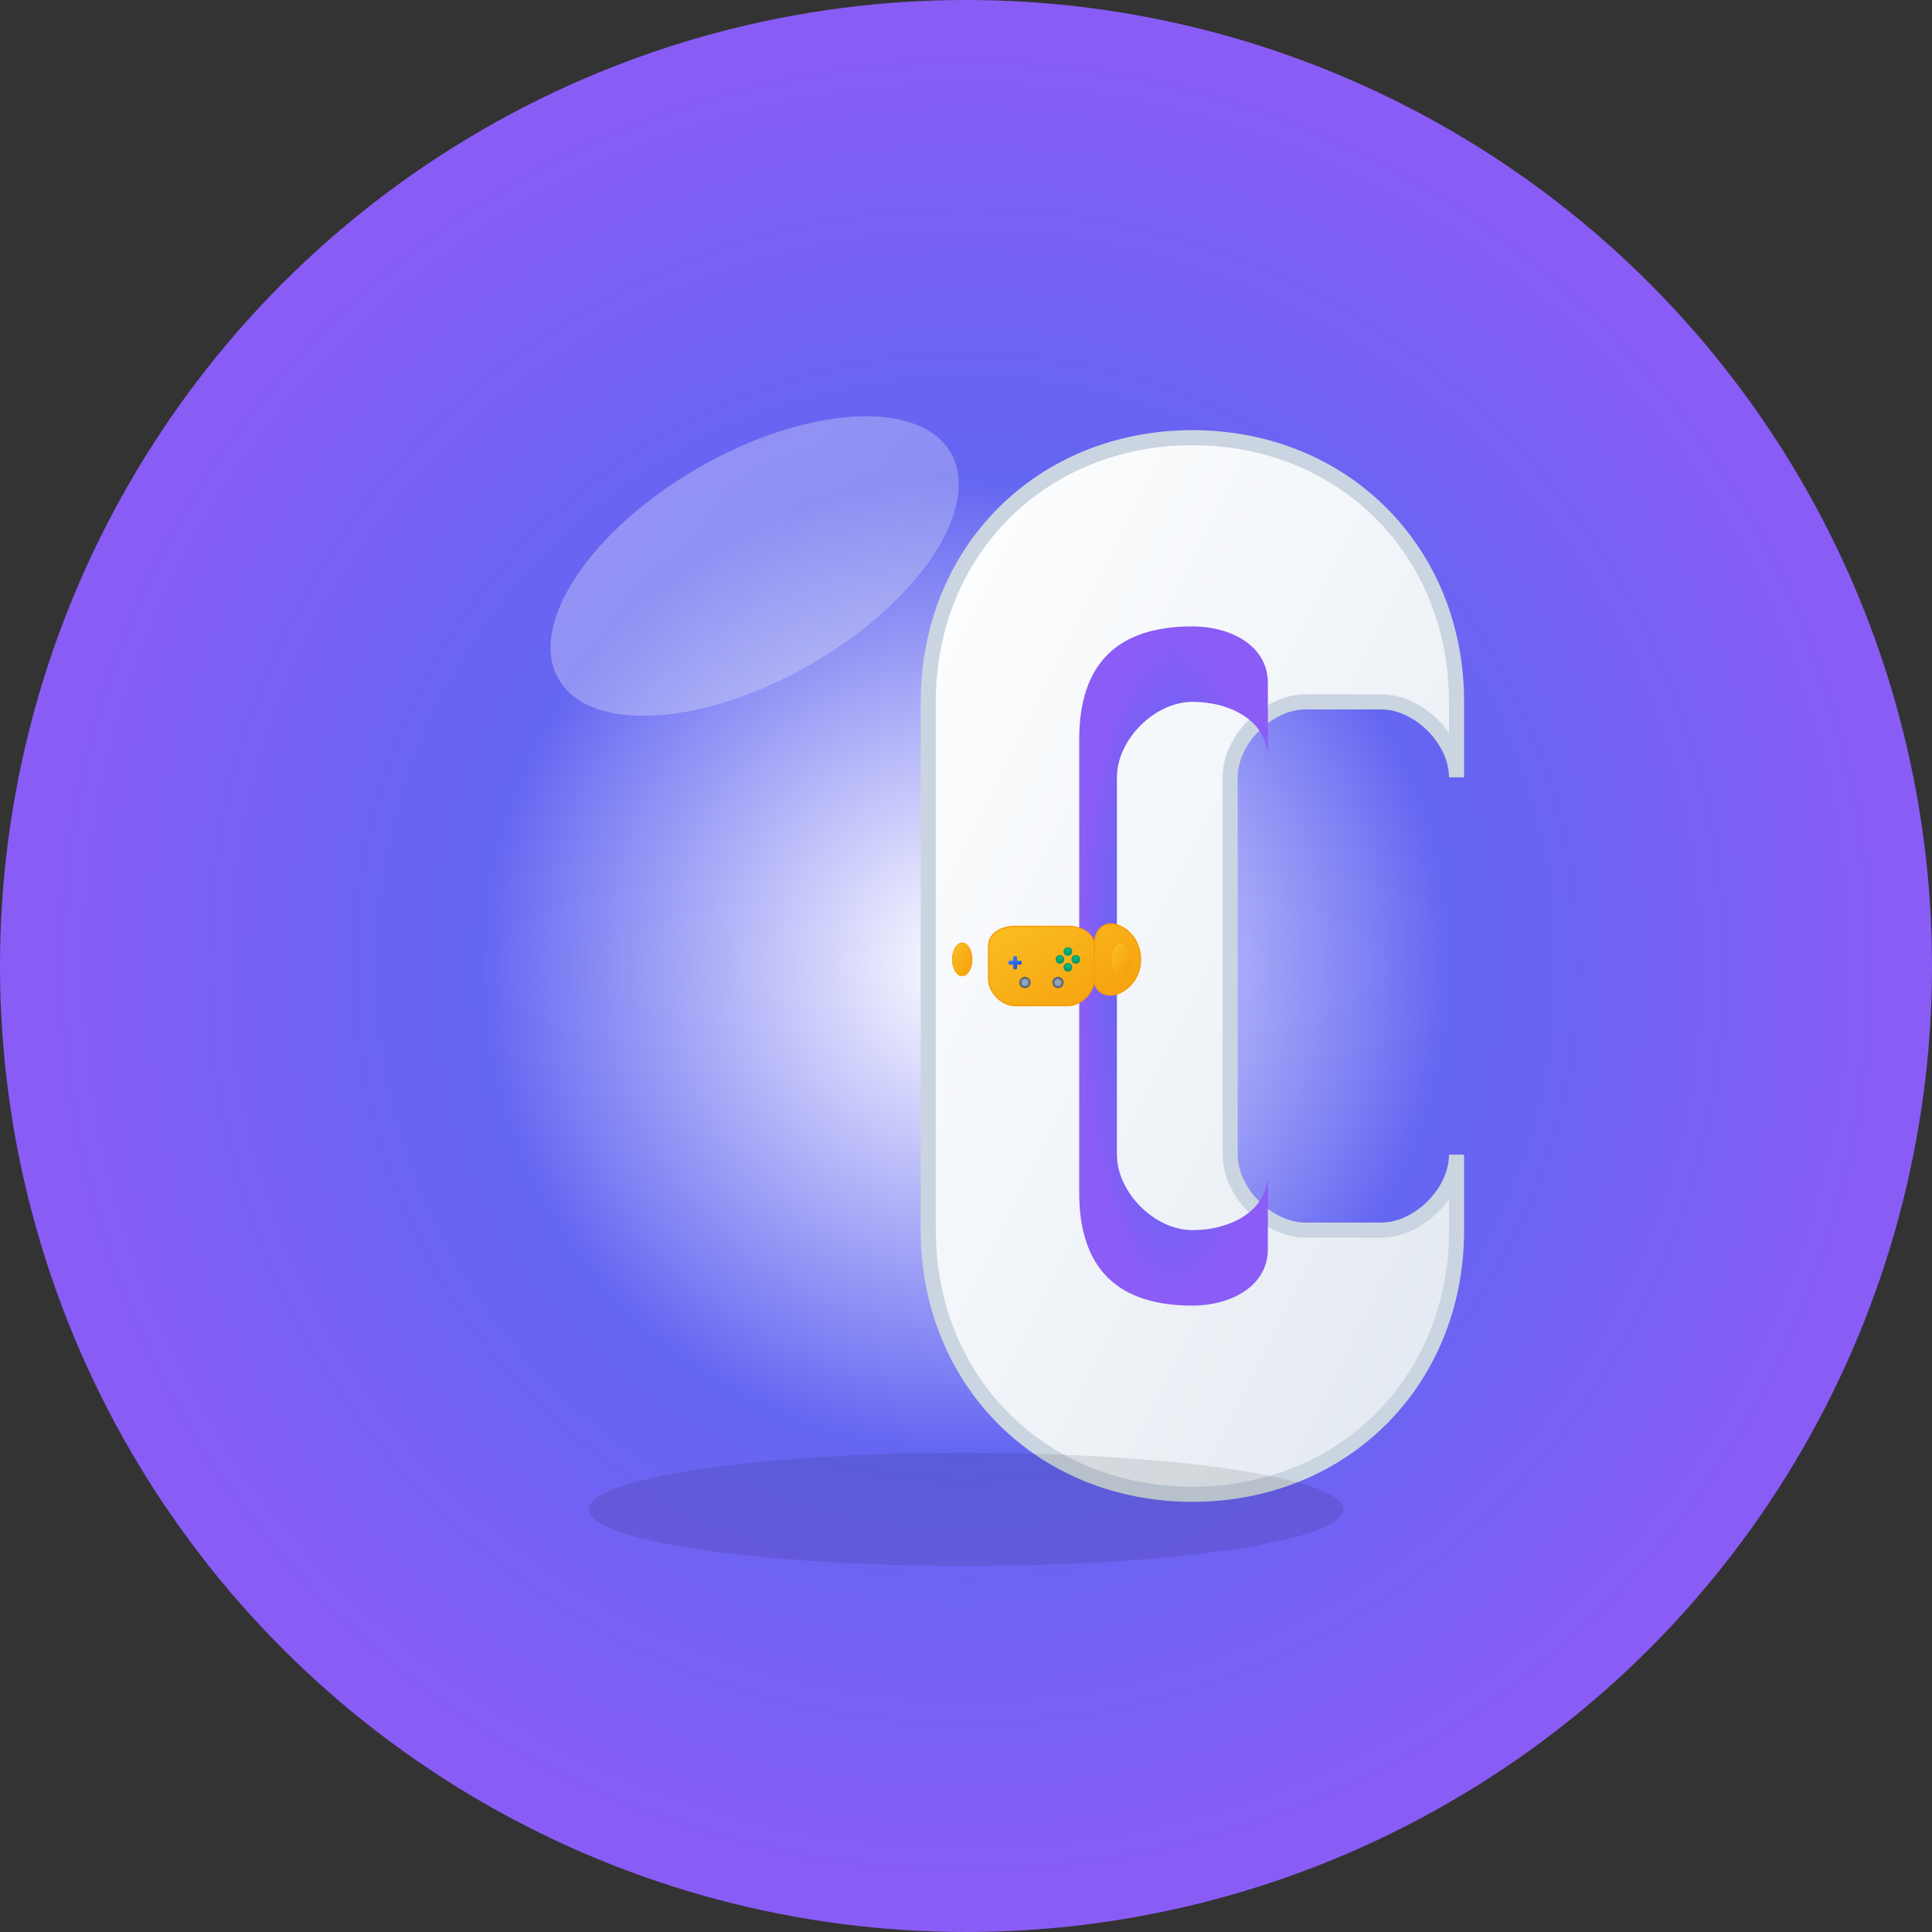 <svg width="1024" height="1024" viewBox="0 0 1024 1024" xmlns="http://www.w3.org/2000/svg">
  <rect x="0" y="0" width="1024" height="1024" fill="#333333" stroke="none"/>
  <defs>
    <!-- 紫蓝白渐变背景 -->
    <radialGradient id="bgGradient" cx="50%" cy="50%" r="50%">
      <stop offset="0%" style="stop-color:#ffffff;stop-opacity:1" />
      <stop offset="50%" style="stop-color:#6366f1;stop-opacity:1" />
      <stop offset="100%" style="stop-color:#8b5cf6;stop-opacity:1" />
    </radialGradient>

    <!-- C字母渐变 -->
    <linearGradient id="letterGradient" x1="0%" y1="0%" x2="100%" y2="100%">
      <stop offset="0%" style="stop-color:#ffffff;stop-opacity:1" />
      <stop offset="50%" style="stop-color:#f1f5f9;stop-opacity:1" />
      <stop offset="100%" style="stop-color:#e2e8f0;stop-opacity:1" />
    </linearGradient>

    <!-- 小手柄渐变 -->
    <linearGradient id="miniGamepadGradient" x1="0%" y1="0%" x2="100%" y2="100%">
      <stop offset="0%" style="stop-color:#fbbf24;stop-opacity:1" />
      <stop offset="100%" style="stop-color:#f59e0b;stop-opacity:1" />
    </linearGradient>

    <!-- 按钮渐变 -->
    <radialGradient id="buttonGradient" cx="50%" cy="30%" r="70%">
      <stop offset="0%" style="stop-color:#10b981;stop-opacity:1" />
      <stop offset="100%" style="stop-color:#059669;stop-opacity:1" />
    </radialGradient>

    <!-- 方向键渐变 -->
    <linearGradient id="dpadGradient" x1="0%" y1="0%" x2="100%" y2="100%">
      <stop offset="0%" style="stop-color:#3b82f6;stop-opacity:1" />
      <stop offset="100%" style="stop-color:#1d4ed8;stop-opacity:1" />
    </linearGradient>
  </defs>

  <!-- 背景圆形 -->
  <circle cx="512" cy="512" r="512" fill="url(#bgGradient)"/>

  <!-- C字母主体 -->
  <g transform="translate(512, 512)">
    <!-- C字母外轮廓 -->
    <path d="M 120 -280
             C 200 -280, 260 -220, 260 -140
             L 260 -100
             C 260 -120, 240 -140, 220 -140
             L 180 -140
             C 160 -140, 140 -120, 140 -100
             L 140 100
             C 140 120, 160 140, 180 140
             L 220 140
             C 240 140, 260 120, 260 100
             L 260 140
             C 260 220, 200 280, 120 280
             C 40 280, -20 220, -20 140
             L -20 -140
             C -20 -220, 40 -280, 120 -280
             Z"
          fill="url(#letterGradient)"
          stroke="#cbd5e1"
          stroke-width="8"/>

    <!-- C字母内部空心部分 -->
    <path d="M 120 -180
             C 80 -180, 60 -160, 60 -120
             L 60 120
             C 60 160, 80 180, 120 180
             C 140 180, 160 170, 160 150
             L 160 110
             C 160 130, 140 140, 120 140
             C 100 140, 80 120, 80 100
             L 80 -100
             C 80 -120, 100 -140, 120 -140
             C 140 -140, 160 -130, 160 -110
             L 160 -150
             C 160 -170, 140 -180, 120 -180
             Z"
          fill="url(#bgGradient)"/>

    <!-- 迷你游戏手柄 (在C字母中央) -->
    <g transform="translate(40, 0) scale(0.35)">
      <!-- 手柄主体 -->
      <path d="M -80 -30
               C -80 -50, -60 -60, -40 -60
               L 40 -60
               C 60 -60, 80 -50, 80 -30
               L 80 20
               C 80 40, 100 50, 120 40
               C 140 30, 150 10, 150 -10
               C 150 -30, 140 -50, 120 -60
               C 100 -70, 80 -60, 80 -30
               L 80 20
               C 80 40, 60 60, 40 60
               L -40 60
               C -60 60, -80 40, -80 20
               L -80 -30
               Z"
            fill="url(#miniGamepadGradient)"
            stroke="#f59e0b"
            stroke-width="2"/>

      <!-- 右手柄 -->
      <ellipse cx="120" cy="-10" rx="15" ry="25" fill="url(#miniGamepadGradient)" stroke="#f59e0b" stroke-width="1"/>

      <!-- 左手柄 -->
      <ellipse cx="-120" cy="-10" rx="15" ry="25" fill="url(#miniGamepadGradient)" stroke="#f59e0b" stroke-width="1"/>

      <!-- 方向键 (左边) -->
      <g transform="translate(-40, -5)">
        <!-- 垂直条 -->
        <rect x="-3" y="-10" width="6" height="20" fill="url(#dpadGradient)" rx="2"/>
        <!-- 水平条 -->
        <rect x="-10" y="-3" width="20" height="6" fill="url(#dpadGradient)" rx="2"/>
      </g>

      <!-- 动作按钮 (右边) -->
      <g transform="translate(40, -10)">
        <!-- 上按钮 -->
        <circle cx="0" cy="-12" r="6" fill="url(#buttonGradient)" stroke="#059669" stroke-width="1"/>
        <!-- 下按钮 -->
        <circle cx="0" cy="12" r="6" fill="url(#buttonGradient)" stroke="#059669" stroke-width="1"/>
        <!-- 左按钮 -->
        <circle cx="-12" cy="0" r="6" fill="url(#buttonGradient)" stroke="#059669" stroke-width="1"/>
        <!-- 右按钮 -->
        <circle cx="12" cy="0" r="6" fill="url(#buttonGradient)" stroke="#059669" stroke-width="1"/>
      </g>

      <!-- 摇杆 -->
      <!-- 左摇杆 -->
      <g transform="translate(-25, 25)">
        <circle cx="0" cy="0" r="8" fill="#64748b" stroke="#475569" stroke-width="1"/>
        <circle cx="0" cy="0" r="5" fill="#94a3b8"/>
      </g>

      <!-- 右摇杆 -->
      <g transform="translate(25, 25)">
        <circle cx="0" cy="0" r="8" fill="#64748b" stroke="#475569" stroke-width="1"/>
        <circle cx="0" cy="0" r="5" fill="#94a3b8"/>
      </g>
    </g>
  </g>

  <!-- 添加一些光泽效果 -->
  <ellipse cx="400" cy="300" rx="120" ry="60" fill="url(#letterGradient)" opacity="0.3" transform="rotate(-30 400 300)"/>

  <!-- 底部阴影效果 -->
  <ellipse cx="512" cy="800" rx="200" ry="30" fill="#000000" opacity="0.1"/>
</svg>